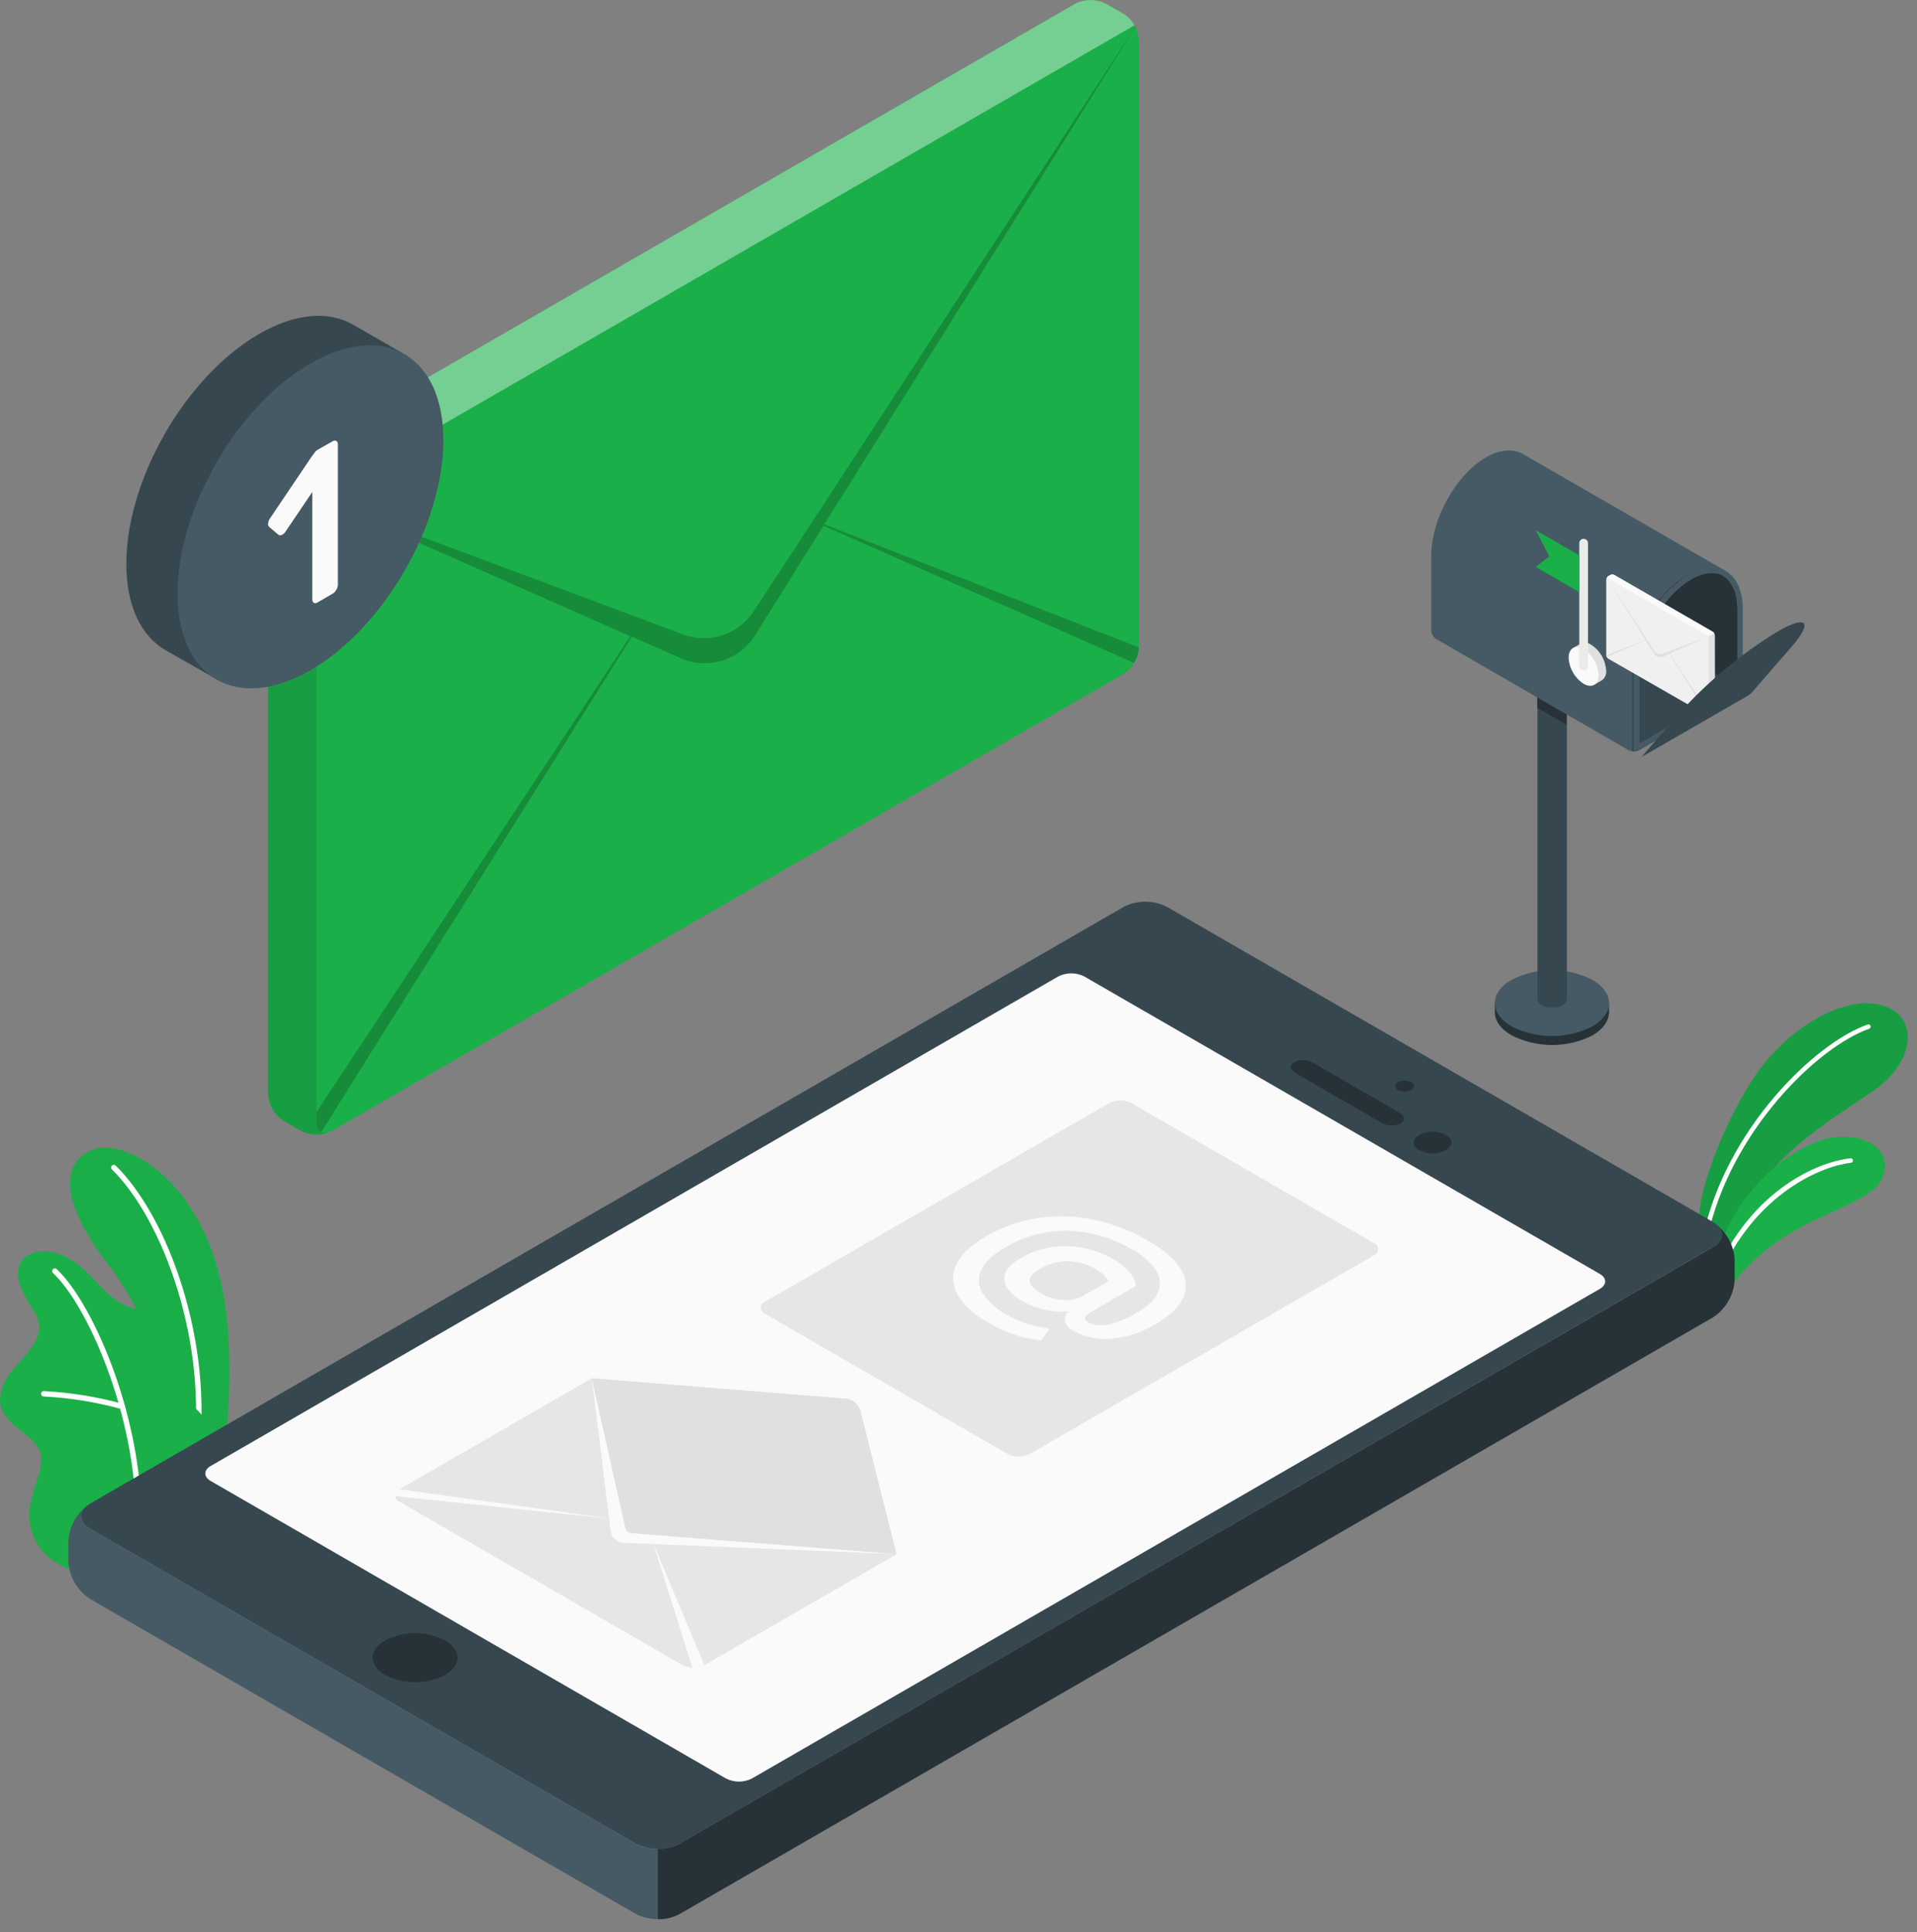 <svg width="122" height="123" viewBox="0 0 122 123" fill="none" xmlns="http://www.w3.org/2000/svg">
<rect x="0" y="0" width="122" height="123" fill="#808080" stroke="none"/>
<path d="M108.158 77.27C108.193 75.293 110.262 70.122 112.36 67.588C114.458 65.054 117.715 63.236 120.001 64.06C122.125 64.828 121.844 67.623 119.221 69.434C116.598 71.246 112.663 73.51 111.469 76.697L109.011 80.593L108.158 77.27Z" fill="#1BAF49"/>
<path opacity="0.1" d="M108.158 77.27C108.193 75.293 110.262 70.122 112.36 67.588C114.458 65.054 117.715 63.236 120.001 64.06C122.125 64.828 121.844 67.623 119.221 69.434C116.598 71.246 112.663 73.51 111.469 76.697L109.011 80.593L108.158 77.27Z" fill="black"/>
<path d="M108.533 78.874C108.564 78.872 108.594 78.86 108.617 78.84C108.641 78.82 108.657 78.793 108.664 78.763C110.106 72.032 115.668 66.639 118.954 65.483C118.972 65.477 118.988 65.468 119.003 65.455C119.017 65.442 119.029 65.427 119.037 65.41C119.045 65.393 119.05 65.374 119.051 65.355C119.052 65.336 119.049 65.317 119.043 65.299C119.036 65.281 119.027 65.264 119.014 65.251C119.001 65.237 118.986 65.225 118.968 65.217C118.951 65.209 118.933 65.205 118.914 65.204C118.895 65.203 118.876 65.206 118.858 65.213C115.506 66.391 109.845 71.87 108.381 78.702C108.374 78.74 108.381 78.778 108.402 78.81C108.423 78.842 108.455 78.865 108.492 78.874H108.533Z" fill="white"/>
<path d="M109.463 83.214C109.8 82.109 111.192 80.297 113.414 78.82C115.872 77.187 118.96 76.471 119.692 75.175C120.571 73.624 119.275 72.118 116.776 72.386C114.277 72.653 109.826 75.98 109.036 81.096L109.463 83.214Z" fill="#1BAF49"/>
<path d="M109.001 82.039C109.029 82.037 109.055 82.027 109.078 82.011C109.1 81.995 109.118 81.972 109.129 81.947C111.3 76.2 115.747 74.245 117.795 74.016C117.813 74.014 117.832 74.008 117.848 73.999C117.865 73.99 117.88 73.978 117.892 73.963C117.903 73.948 117.912 73.931 117.917 73.913C117.923 73.895 117.924 73.876 117.922 73.857C117.92 73.838 117.915 73.819 117.906 73.802C117.897 73.785 117.885 73.771 117.87 73.759C117.855 73.747 117.838 73.738 117.819 73.733C117.801 73.728 117.782 73.727 117.763 73.729C115.499 73.981 111.077 75.977 108.848 81.845C108.835 81.88 108.836 81.919 108.852 81.954C108.867 81.989 108.896 82.016 108.931 82.029C108.953 82.041 108.977 82.044 109.001 82.039Z" fill="white"/>
<path d="M11.576 95.971L13.986 94.592C13.986 94.592 15.142 88.225 14.279 82.749C13.063 75.051 7.823 72.395 5.919 73.163C4.015 73.93 3.566 76.206 7.004 80.654C9.032 83.281 11.643 88.83 11.576 95.971Z" fill="#1BAF49"/>
<g opacity="0.1">
<path opacity="0.1" d="M11.576 95.971L13.986 94.592C13.986 94.592 15.142 88.225 14.279 82.749C13.063 75.051 7.823 72.395 5.919 73.163C4.015 73.93 3.566 76.206 7.004 80.654C9.032 83.281 11.643 88.83 11.576 95.971Z" fill="black"/>
</g>
<path d="M12.448 92.915H12.426C12.404 92.912 12.382 92.905 12.362 92.893C12.342 92.882 12.325 92.867 12.312 92.849C12.298 92.831 12.288 92.81 12.283 92.788C12.277 92.766 12.276 92.743 12.28 92.72C13.276 85.516 10.37 77.62 7.122 74.436C7.106 74.421 7.093 74.402 7.084 74.381C7.076 74.36 7.071 74.338 7.071 74.315C7.071 74.293 7.076 74.27 7.084 74.25C7.093 74.229 7.106 74.21 7.122 74.194C7.154 74.162 7.198 74.144 7.243 74.144C7.288 74.144 7.332 74.162 7.364 74.194C10.681 77.435 13.633 85.458 12.624 92.771C12.616 92.812 12.594 92.849 12.562 92.875C12.53 92.901 12.49 92.915 12.448 92.915Z" fill="white"/>
<path d="M4.89 99.833C4.511 100.053 3.725 99.575 3.426 99.371C2.91 99.021 2.494 98.544 2.216 97.986C1.9 97.353 1.789 96.638 1.898 95.939C1.958 95.572 2.044 95.209 2.156 94.853L2.474 93.796C2.597 93.456 2.649 93.094 2.627 92.733C2.534 92.01 1.894 91.504 1.312 91.068C0.675 90.584 -0.003 89.947 0 89.078C0.048 88.405 0.316 87.766 0.764 87.26C1.181 86.735 1.675 86.27 2.038 85.713C2.337 85.331 2.496 84.858 2.49 84.373C2.451 84.074 2.352 83.787 2.197 83.529C1.843 82.991 1.534 82.424 1.274 81.835C1.06 81.227 1.092 80.473 1.567 80.037C1.779 79.878 2.02 79.764 2.277 79.7C2.534 79.636 2.801 79.624 3.063 79.664C3.556 79.725 4.029 79.893 4.451 80.154C5.833 80.922 6.619 82.555 8.084 83.147C8.665 83.327 9.258 83.472 9.857 83.58C10.157 83.636 10.441 83.753 10.693 83.926C10.945 84.098 11.158 84.32 11.318 84.58C11.856 85.653 10.857 86.977 11.236 88.117C11.554 89.126 12.55 89.511 13.101 90.419C13.324 90.821 13.415 91.283 13.359 91.74C13.31 92.51 13.121 93.266 12.802 93.968C12.443 94.667 12.034 95.339 11.576 95.977C11.554 95.993 4.948 99.801 4.89 99.833Z" fill="#1BAF49"/>
<path d="M8.803 97.744C8.78 97.743 8.758 97.738 8.738 97.729C8.717 97.719 8.699 97.706 8.683 97.689C8.668 97.673 8.656 97.653 8.648 97.632C8.64 97.611 8.637 97.589 8.637 97.566C8.921 90.746 5.705 83.214 3.368 81.027C3.337 80.994 3.32 80.951 3.32 80.906C3.32 80.861 3.337 80.817 3.368 80.785C3.401 80.753 3.444 80.735 3.489 80.735C3.535 80.735 3.578 80.753 3.61 80.785C5.995 83.013 9.274 90.673 8.988 97.591C8.983 97.636 8.961 97.677 8.926 97.705C8.892 97.734 8.848 97.748 8.803 97.744Z" fill="white"/>
<path d="M7.781 89.689H7.73C6.114 89.243 4.454 88.975 2.78 88.89C2.757 88.889 2.735 88.884 2.714 88.875C2.694 88.865 2.675 88.852 2.66 88.835C2.645 88.819 2.633 88.799 2.625 88.778C2.617 88.757 2.613 88.735 2.614 88.712C2.614 88.689 2.619 88.667 2.629 88.646C2.638 88.625 2.651 88.607 2.668 88.591C2.685 88.576 2.704 88.564 2.726 88.556C2.747 88.548 2.77 88.545 2.792 88.546C4.497 88.636 6.187 88.909 7.832 89.362C7.87 89.375 7.902 89.401 7.923 89.435C7.944 89.469 7.952 89.51 7.946 89.55C7.94 89.59 7.92 89.626 7.89 89.653C7.86 89.679 7.821 89.695 7.781 89.696V89.689Z" fill="white"/>
<path d="M5.73 97.302L40.474 117.359C40.902 117.576 41.374 117.689 41.853 117.689C42.332 117.689 42.804 117.576 43.231 117.359L109.017 79.374C109.778 78.935 109.778 78.222 109.017 77.782L74.27 57.725C73.842 57.508 73.37 57.395 72.891 57.395C72.412 57.395 71.94 57.508 71.513 57.725L5.73 95.71C4.97 96.153 4.97 96.862 5.73 97.302Z" fill="#37474F"/>
<path d="M24.508 106.62C25.1 106.92 25.754 107.077 26.418 107.077C27.082 107.077 27.736 106.92 28.328 106.62C29.385 106.009 29.385 105.029 28.328 104.411C27.736 104.111 27.082 103.955 26.418 103.955C25.754 103.955 25.1 104.111 24.508 104.411C23.451 105.022 23.451 106.022 24.508 106.62Z" fill="#263238"/>
<path d="M40.474 117.362L5.73 97.305C5.049 96.913 4.979 96.302 5.514 95.863C5.174 96.132 4.895 96.469 4.695 96.853C4.495 97.237 4.378 97.659 4.352 98.091V99.387C4.378 99.866 4.516 100.331 4.755 100.746C4.995 101.161 5.329 101.514 5.73 101.775L40.474 121.832C40.9 122.054 41.374 122.163 41.853 122.151V117.69C41.373 117.7 40.899 117.587 40.474 117.362Z" fill="#455A64"/>
<path d="M109.017 83.854C109.418 83.592 109.752 83.239 109.991 82.825C110.231 82.41 110.369 81.944 110.395 81.466V80.17C110.368 79.738 110.251 79.316 110.05 78.932C109.849 78.548 109.57 78.21 109.23 77.942C109.768 78.381 109.698 78.992 109.017 79.387L43.231 117.362C42.807 117.584 42.332 117.694 41.853 117.681V122.164C42.332 122.177 42.807 122.067 43.231 121.845L109.017 83.854Z" fill="#263238"/>
<path d="M46.202 113.205L13.409 94.268C12.951 94.004 12.951 93.577 13.409 93.313L67.348 62.154C67.604 62.023 67.888 61.955 68.176 61.955C68.463 61.955 68.747 62.023 69.004 62.154L101.812 81.087C102.27 81.348 102.27 81.778 101.812 82.042L47.854 113.205C47.598 113.335 47.315 113.403 47.028 113.403C46.741 113.403 46.458 113.335 46.202 113.205Z" fill="#FAFAFA"/>
<path d="M37.673 87.725L57.071 98.922L44.827 105.993C44.612 106.1 44.377 106.156 44.137 106.156C43.898 106.156 43.662 106.1 43.448 105.993L25.428 95.589C25.345 95.561 25.273 95.507 25.221 95.436C25.17 95.364 25.143 95.279 25.143 95.191C25.143 95.103 25.17 95.017 25.221 94.946C25.273 94.875 25.345 94.821 25.428 94.793L37.673 87.725Z" fill="#E6E6E6"/>
<path d="M57.055 98.922L54.769 89.836C54.717 89.619 54.597 89.425 54.425 89.282C54.252 89.135 54.038 89.045 53.811 89.024L37.66 87.725L57.055 98.922Z" fill="#E0E0E0"/>
<path d="M57.055 98.922L39.694 98.206C39.487 98.198 39.288 98.115 39.136 97.974C38.983 97.833 38.885 97.642 38.86 97.436L37.657 87.722L57.055 98.922Z" fill="#E0E0E0"/>
<path d="M57.055 98.922L39.694 98.206C39.487 98.198 39.288 98.115 39.136 97.974C38.983 97.833 38.885 97.642 38.86 97.436L37.657 87.722L39.8 97.273C39.819 97.358 39.865 97.435 39.931 97.492C39.996 97.549 40.079 97.584 40.166 97.591L57.055 98.922Z" fill="#FAFAFA"/>
<path d="M41.55 98.177L44.139 106.391L44.827 105.993L41.55 98.177Z" fill="#FAFAFA"/>
<path d="M24.741 95.191L25.428 94.793L38.965 96.684L24.741 95.191Z" fill="#FAFAFA"/>
<path d="M48.708 83.641L64.139 92.555C64.353 92.663 64.589 92.72 64.829 92.72C65.068 92.72 65.304 92.663 65.518 92.555L87.419 79.915C87.502 79.887 87.574 79.834 87.625 79.762C87.676 79.691 87.704 79.605 87.704 79.518C87.704 79.43 87.676 79.344 87.625 79.273C87.574 79.201 87.502 79.148 87.419 79.12L71.987 70.205C71.773 70.097 71.537 70.04 71.298 70.04C71.058 70.04 70.822 70.097 70.609 70.205L48.708 82.845C48.624 82.873 48.552 82.926 48.501 82.998C48.45 83.069 48.422 83.155 48.422 83.243C48.422 83.33 48.45 83.416 48.501 83.487C48.552 83.559 48.624 83.612 48.708 83.641Z" fill="#E6E6E6"/>
<path d="M60.977 82.463C60.794 82.177 60.685 81.85 60.661 81.511C60.637 81.172 60.699 80.832 60.841 80.524C61.127 79.887 61.751 79.276 62.709 78.725C63.76 78.107 64.92 77.697 66.126 77.518C67.302 77.349 68.499 77.392 69.659 77.645C70.857 77.906 72.005 78.354 73.063 78.973C74.086 79.561 74.782 80.168 75.151 80.794C75.332 81.061 75.44 81.37 75.464 81.691C75.489 82.012 75.429 82.334 75.291 82.625C75.011 83.22 74.422 83.777 73.531 84.293C72.676 84.81 71.715 85.123 70.72 85.21C69.892 85.291 69.058 85.12 68.329 84.72C68.198 84.663 68.081 84.579 67.985 84.474C67.889 84.368 67.816 84.244 67.772 84.109C67.75 83.991 67.761 83.871 67.802 83.759C67.842 83.647 67.912 83.548 68.004 83.472C67.491 83.513 66.975 83.478 66.473 83.367C65.98 83.261 65.508 83.078 65.072 82.826C64.337 82.401 63.953 81.94 63.919 81.444C63.885 80.947 64.237 80.491 64.973 80.075C65.862 79.554 66.879 79.292 67.909 79.32C68.96 79.344 69.989 79.636 70.895 80.17C71.27 80.379 71.604 80.654 71.882 80.982C72.102 81.225 72.246 81.527 72.296 81.851L69.43 83.513C69.198 83.647 69.071 83.765 69.052 83.867C69.032 83.968 69.115 84.077 69.297 84.185C69.693 84.377 70.147 84.416 70.57 84.293C71.194 84.147 71.79 83.903 72.337 83.57C73.057 83.157 73.512 82.711 73.703 82.243C73.799 82.016 73.835 81.768 73.809 81.523C73.783 81.278 73.695 81.044 73.553 80.842C73.169 80.293 72.658 79.845 72.063 79.537C70.842 78.814 69.46 78.404 68.042 78.343C66.604 78.302 65.184 78.676 63.951 79.419C63.168 79.871 62.665 80.349 62.442 80.852C62.33 81.086 62.281 81.345 62.299 81.604C62.317 81.862 62.401 82.112 62.544 82.329C62.93 82.896 63.45 83.359 64.059 83.675C64.464 83.907 64.891 84.098 65.333 84.245C65.745 84.388 66.172 84.484 66.606 84.532C66.653 84.536 66.698 84.547 66.74 84.567C66.762 84.567 66.762 84.608 66.74 84.65L66.32 85.239C66.302 85.261 66.282 85.282 66.259 85.299C66.197 85.32 66.13 85.32 66.068 85.299C65.543 85.233 65.027 85.111 64.527 84.936C64.005 84.763 63.502 84.538 63.025 84.264C62.038 83.736 61.356 83.115 60.977 82.463ZM67.616 82.74C68.055 82.795 68.5 82.712 68.889 82.501L70.554 81.546C70.357 81.211 70.066 80.942 69.717 80.772C69.185 80.46 68.582 80.292 67.966 80.285C67.352 80.274 66.747 80.433 66.218 80.743C65.753 81.011 65.527 81.275 65.54 81.536C65.54 81.797 65.801 82.068 66.288 82.348C66.697 82.575 67.15 82.709 67.616 82.743V82.74Z" fill="#FAFAFA"/>
<path d="M88.975 69.377C89.106 69.445 89.251 69.48 89.399 69.48C89.546 69.48 89.691 69.445 89.822 69.377C89.873 69.36 89.916 69.327 89.947 69.283C89.978 69.24 89.995 69.187 89.995 69.134C89.995 69.08 89.978 69.028 89.947 68.984C89.916 68.941 89.873 68.908 89.822 68.89C89.69 68.825 89.545 68.791 89.399 68.791C89.252 68.791 89.107 68.825 88.975 68.89C88.925 68.908 88.881 68.941 88.85 68.984C88.819 69.028 88.802 69.08 88.802 69.134C88.802 69.187 88.819 69.24 88.85 69.283C88.881 69.327 88.925 69.36 88.975 69.377Z" fill="#263238"/>
<path d="M90.325 73.21C90.587 73.344 90.876 73.413 91.17 73.413C91.464 73.413 91.754 73.344 92.016 73.21C92.484 72.943 92.484 72.504 92.016 72.236C91.754 72.103 91.464 72.033 91.17 72.033C90.876 72.033 90.587 72.103 90.325 72.236C89.847 72.504 89.847 72.943 90.325 73.21Z" fill="#263238"/>
<path d="M89.134 71.513C89.453 71.332 89.43 71.033 89.096 70.842L83.537 67.629C83.359 67.534 83.16 67.482 82.957 67.479C82.754 67.475 82.554 67.52 82.372 67.61C82.054 67.788 82.079 68.091 82.41 68.282L87.969 71.491C88.148 71.586 88.347 71.637 88.549 71.641C88.751 71.645 88.952 71.601 89.134 71.513Z" fill="#263238"/>
<path d="M17.061 31.026C17.079 30.684 17.177 30.351 17.348 30.055C17.519 29.758 17.758 29.506 18.045 29.32L68.421 0.236C68.727 0.081 69.064 0 69.407 0C69.749 0 70.087 0.081 70.392 0.236L71.5 0.873C71.787 1.059 72.025 1.311 72.196 1.607C72.367 1.903 72.466 2.235 72.484 2.576V41.195C72.464 41.536 72.365 41.869 72.194 42.165C72.023 42.461 71.786 42.714 71.5 42.901L21.124 71.985C20.819 72.139 20.482 72.219 20.14 72.219C19.798 72.219 19.461 72.139 19.156 71.985L18.045 71.348C17.76 71.16 17.522 70.908 17.351 70.612C17.18 70.315 17.081 69.983 17.061 69.642V31.026Z" fill="#1BAF49"/>
<path opacity="0.4" d="M17.348 30.055L20.143 31.666L72.197 1.612C72.031 1.312 71.793 1.059 71.503 0.876L70.389 0.24C70.084 0.084 69.747 0.003 69.405 0.003C69.063 0.003 68.726 0.084 68.421 0.24L18.049 29.32C17.755 29.5 17.513 29.753 17.348 30.055Z" fill="white"/>
<path opacity="0.1" d="M17.062 31.023V69.635C17.08 69.977 17.179 70.31 17.35 70.607C17.522 70.903 17.761 71.155 18.049 71.342L19.157 71.978C19.242 72.028 19.333 72.069 19.427 72.099C19.559 72.143 19.694 72.174 19.831 72.192C20.09 72.225 20.353 72.216 20.608 72.163C20.673 72.15 20.737 72.133 20.799 72.112C20.84 72.101 20.879 72.086 20.917 72.068C20.843 72.1 20.762 72.116 20.681 72.116C20.601 72.116 20.52 72.1 20.446 72.068C20.343 71.999 20.26 71.903 20.207 71.791C20.154 71.679 20.132 71.554 20.143 71.431V32.796C20.134 32.621 20.177 32.447 20.269 32.298C20.361 32.148 20.496 32.03 20.656 31.959L20.143 31.66L17.348 30.049C17.172 30.344 17.073 30.679 17.062 31.023Z" fill="black"/>
<path opacity="0.2" d="M20.143 31.666L43.474 40.383C44.28 40.683 45.165 40.7 45.983 40.43C46.801 40.161 47.502 39.621 47.972 38.9L51.719 33.169L72.382 1.51L52.464 33.376L72.484 41.211C72.463 41.561 72.354 41.899 72.165 42.195L52.41 33.465L48.055 40.437C47.572 41.211 46.826 41.785 45.954 42.053C45.082 42.321 44.142 42.265 43.308 41.895L40.21 40.526L20.442 72.064C20.339 71.996 20.257 71.9 20.203 71.788C20.15 71.676 20.128 71.551 20.14 71.428V70.791L40.111 40.501L20.143 31.666Z" fill="black"/>
<path d="M25.915 22.65L22.47 20.666L22.439 20.647C20.91 19.785 18.816 19.915 16.495 21.252C11.824 23.949 8.039 30.507 8.039 35.897C8.039 38.587 8.994 40.482 10.506 41.367L13.639 43.153L14.387 41.902C15.239 41.708 16.057 41.386 16.813 40.947C21.483 38.25 25.269 31.692 25.269 26.302C25.269 25.574 25.18 24.849 25.005 24.143L25.915 22.65Z" fill="#37474F"/>
<path d="M19.761 23.134C15.087 25.83 11.302 32.389 11.302 37.779C11.302 43.169 15.087 45.359 19.758 42.663C24.428 39.966 28.217 33.404 28.217 28.018C28.217 22.631 24.432 20.434 19.761 23.134Z" fill="#455A64"/>
<path d="M17.132 33.541C17.102 33.51 17.08 33.472 17.068 33.43C17.056 33.389 17.055 33.345 17.065 33.303C17.081 33.188 17.125 33.078 17.192 32.984L19.806 29.103C19.873 29.011 19.936 28.919 20.006 28.829C20.065 28.746 20.14 28.676 20.226 28.622L21.181 28.081C21.213 28.058 21.251 28.044 21.29 28.042C21.33 28.04 21.369 28.049 21.403 28.07C21.437 28.09 21.464 28.119 21.481 28.155C21.499 28.19 21.505 28.23 21.5 28.269V37.228C21.495 37.341 21.461 37.451 21.401 37.547C21.348 37.646 21.27 37.729 21.175 37.788L20.201 38.349C20.168 38.373 20.13 38.389 20.089 38.392C20.049 38.396 20.008 38.389 19.971 38.371C19.938 38.348 19.912 38.316 19.895 38.279C19.878 38.242 19.872 38.201 19.876 38.161V31.313L18.173 33.837C18.116 33.93 18.035 34.004 17.937 34.051C17.902 34.069 17.862 34.076 17.823 34.073C17.784 34.069 17.746 34.055 17.714 34.032L17.132 33.541Z" fill="#FAFAFA"/>
<path d="M95.136 64.42V63.85H95.276C95.487 63.463 95.808 63.147 96.199 62.943C96.995 62.539 97.876 62.329 98.768 62.329C99.661 62.329 100.541 62.539 101.338 62.943C101.728 63.147 102.05 63.463 102.261 63.85H102.401V64.401C102.401 64.945 102.057 65.493 101.338 65.91C100.543 66.31 99.666 66.519 98.776 66.518C97.886 66.517 97.009 66.308 96.215 65.907C95.486 65.499 95.132 64.952 95.136 64.42Z" fill="#263238"/>
<path d="M101.338 62.367C100.542 61.962 99.661 61.751 98.768 61.751C97.875 61.751 96.995 61.962 96.199 62.367C94.779 63.185 94.779 64.512 96.199 65.334C96.995 65.737 97.876 65.947 98.768 65.947C99.661 65.947 100.541 65.737 101.338 65.334C102.757 64.512 102.757 63.185 101.338 62.367Z" fill="#455A64"/>
<path d="M99.717 42.029V63.608C99.71 63.691 99.68 63.769 99.632 63.837C99.584 63.904 99.519 63.957 99.443 63.99C99.239 64.095 99.011 64.15 98.781 64.15C98.551 64.15 98.324 64.095 98.119 63.99C98.043 63.957 97.978 63.904 97.93 63.837C97.882 63.769 97.853 63.691 97.845 63.608V42.029H99.717Z" fill="#37474F"/>
<path d="M97.832 44.379V45.054L99.704 46.133V45.461L97.832 44.379Z" fill="#263238"/>
<path d="M109.774 36.314L109.615 36.633L107.902 40.065L107.091 41.711L104.34 47.228L104.037 47.836H103.983C103.873 47.84 103.763 47.815 103.665 47.763L91.404 40.676C91.313 40.618 91.237 40.54 91.181 40.447C91.126 40.354 91.093 40.249 91.086 40.141V35.404C91.086 33.041 92.643 30.227 94.563 29.119C95.473 28.594 96.298 28.552 96.919 28.899L109.774 36.314Z" fill="#455A64"/>
<path d="M107.46 36.566C106.683 36.852 103.865 39.179 103.865 42.847C103.865 45.929 103.865 47.527 103.865 47.817H103.98H104.034L104.336 47.209L107.09 41.711L107.902 40.081L108.09 39.708L107.46 36.566Z" fill="#37474F"/>
<path d="M110.784 43.939C110.753 43.991 110.709 44.034 110.656 44.063L110.625 44.083L104.292 47.76C104.214 47.802 104.127 47.825 104.038 47.83H103.983V42.847C103.999 41.946 104.186 41.056 104.534 40.224L104.853 40.402L107.097 41.698L110.58 43.713L110.758 43.815C110.778 43.829 110.791 43.849 110.796 43.872C110.8 43.895 110.796 43.919 110.784 43.939Z" fill="#37474F"/>
<path d="M109.774 36.314C109.16 35.996 108.348 36.05 107.46 36.566C106.37 37.251 105.489 38.222 104.913 39.374C104.767 39.65 104.636 39.934 104.521 40.224C104.173 41.056 103.986 41.946 103.97 42.847V47.827H104.025C104.114 47.822 104.201 47.798 104.279 47.757L110.609 44.099L110.64 44.079C110.69 44.047 110.734 44.004 110.768 43.955C110.857 43.844 110.908 43.706 110.914 43.564V38.845C110.93 37.572 110.484 36.69 109.774 36.314ZM110.481 43.764L104.432 47.266C104.381 47.295 104.34 47.266 104.34 47.212V42.847C104.356 42.008 104.528 41.179 104.846 40.402C104.85 40.385 104.856 40.369 104.865 40.355C104.987 40.047 105.127 39.747 105.285 39.457C105.822 38.399 106.635 37.507 107.638 36.875C108.027 36.628 108.474 36.489 108.934 36.47C109.171 36.468 109.406 36.525 109.615 36.636C110.22 36.954 110.57 37.741 110.57 38.833V43.608C110.569 43.639 110.56 43.67 110.544 43.697C110.529 43.724 110.507 43.747 110.481 43.764Z" fill="#455A64"/>
<path d="M110.574 38.845V43.726L104.843 40.415C104.847 40.398 104.853 40.382 104.862 40.367C105.477 38.833 106.511 37.531 107.635 36.887C108.024 36.641 108.471 36.501 108.931 36.483C109.947 36.47 110.574 37.378 110.574 38.845Z" fill="#263238"/>
<path d="M100.086 41.265L100.592 40.972C100.7 40.923 100.819 40.904 100.937 40.915C101.055 40.927 101.168 40.97 101.264 41.039C101.542 41.22 101.774 41.465 101.939 41.752C102.105 42.04 102.201 42.363 102.219 42.694C102.231 42.811 102.212 42.928 102.164 43.035C102.116 43.142 102.04 43.234 101.945 43.303L101.477 43.573L101.392 43.43C101.295 43.409 101.203 43.373 101.118 43.325C100.84 43.143 100.608 42.899 100.442 42.611C100.276 42.324 100.181 42.001 100.163 41.669C100.163 41.587 100.173 41.505 100.191 41.424L100.086 41.265Z" fill="#E0E0E0"/>
<path d="M100.784 41.319C101.062 41.5 101.293 41.744 101.459 42.031C101.625 42.318 101.721 42.64 101.739 42.971C101.739 43.583 101.309 43.828 100.784 43.525C100.506 43.344 100.275 43.099 100.109 42.812C99.943 42.524 99.847 42.201 99.829 41.87C99.826 41.262 100.255 41.014 100.784 41.319Z" fill="#FAFAFA"/>
<path d="M100.784 42.685C100.71 42.685 100.64 42.656 100.588 42.604C100.536 42.552 100.507 42.481 100.507 42.408V34.573C100.507 34.499 100.536 34.429 100.588 34.377C100.64 34.325 100.71 34.296 100.784 34.296C100.857 34.296 100.928 34.325 100.98 34.377C101.031 34.429 101.061 34.499 101.061 34.573V42.408C101.061 42.481 101.031 42.552 100.98 42.604C100.928 42.656 100.857 42.685 100.784 42.685Z" fill="#EBEBEB"/>
<path d="M100.507 35.346L97.731 33.745L98.6 35.417L97.731 36.085L100.507 37.69V35.346Z" fill="#1BAF49"/>
<path d="M109.129 40.437C109.127 40.394 109.115 40.353 109.094 40.316C109.073 40.279 109.043 40.247 109.008 40.223L102.729 36.6C102.691 36.582 102.649 36.572 102.607 36.572C102.564 36.572 102.522 36.582 102.484 36.6L102.344 36.68C102.309 36.703 102.279 36.735 102.258 36.772C102.237 36.809 102.225 36.851 102.223 36.893V41.71C102.226 41.753 102.238 41.794 102.259 41.831C102.28 41.868 102.309 41.9 102.344 41.924L108.632 45.531C108.67 45.55 108.712 45.559 108.754 45.559C108.797 45.559 108.839 45.55 108.877 45.531L109.017 45.451C109.053 45.428 109.082 45.396 109.103 45.359C109.124 45.322 109.136 45.28 109.138 45.238L109.129 40.437Z" fill="#F0F0F0"/>
<path d="M109.093 40.31L108.746 40.51L102.264 36.766C102.285 36.729 102.315 36.697 102.35 36.674L102.49 36.594C102.528 36.574 102.57 36.563 102.613 36.563C102.656 36.563 102.698 36.574 102.736 36.594L109.014 40.218C109.047 40.242 109.074 40.273 109.093 40.31Z" fill="#FAFAFA"/>
<path d="M109.128 40.437V45.248C109.126 45.29 109.114 45.332 109.093 45.369C109.072 45.406 109.043 45.438 109.007 45.461L108.867 45.541L108.835 45.557H108.784C108.752 45.563 108.718 45.563 108.686 45.557H108.663H108.647C108.657 45.561 108.667 45.564 108.678 45.564C108.688 45.564 108.699 45.561 108.708 45.557C108.721 45.548 108.731 45.536 108.738 45.522C108.745 45.508 108.748 45.492 108.746 45.477V40.651C108.747 40.629 108.741 40.607 108.729 40.589C108.717 40.571 108.7 40.556 108.679 40.549L108.746 40.51L109.093 40.31C109.116 40.348 109.128 40.392 109.128 40.437Z" fill="#E0E0E0"/>
<path d="M108.746 40.511L105.836 41.596C105.736 41.633 105.626 41.635 105.524 41.602C105.422 41.568 105.335 41.501 105.276 41.411L104.811 40.698L102.236 36.751L104.716 40.724L102.223 41.711C102.225 41.754 102.238 41.795 102.261 41.832L104.725 40.743L105.267 41.612C105.327 41.709 105.42 41.78 105.529 41.814C105.637 41.847 105.755 41.84 105.859 41.794L106.244 41.625L108.708 45.531C108.721 45.523 108.732 45.511 108.738 45.497C108.745 45.483 108.748 45.467 108.746 45.452V45.372L106.257 41.596L108.746 40.511Z" fill="#E0E0E0"/>
<path d="M113.987 41.208L112.713 42.663L112.688 42.694L111.497 44.073C111.426 44.151 111.345 44.218 111.255 44.273L104.569 48.126C104.547 48.139 104.522 48.148 104.496 48.151H104.493L106.9 45.372L107.04 45.213C108.815 43.276 110.851 41.596 113.089 40.221C113.965 39.714 114.525 39.533 114.738 39.638C114.999 39.781 114.757 40.319 113.987 41.208Z" fill="#37474F"/>
</svg>
